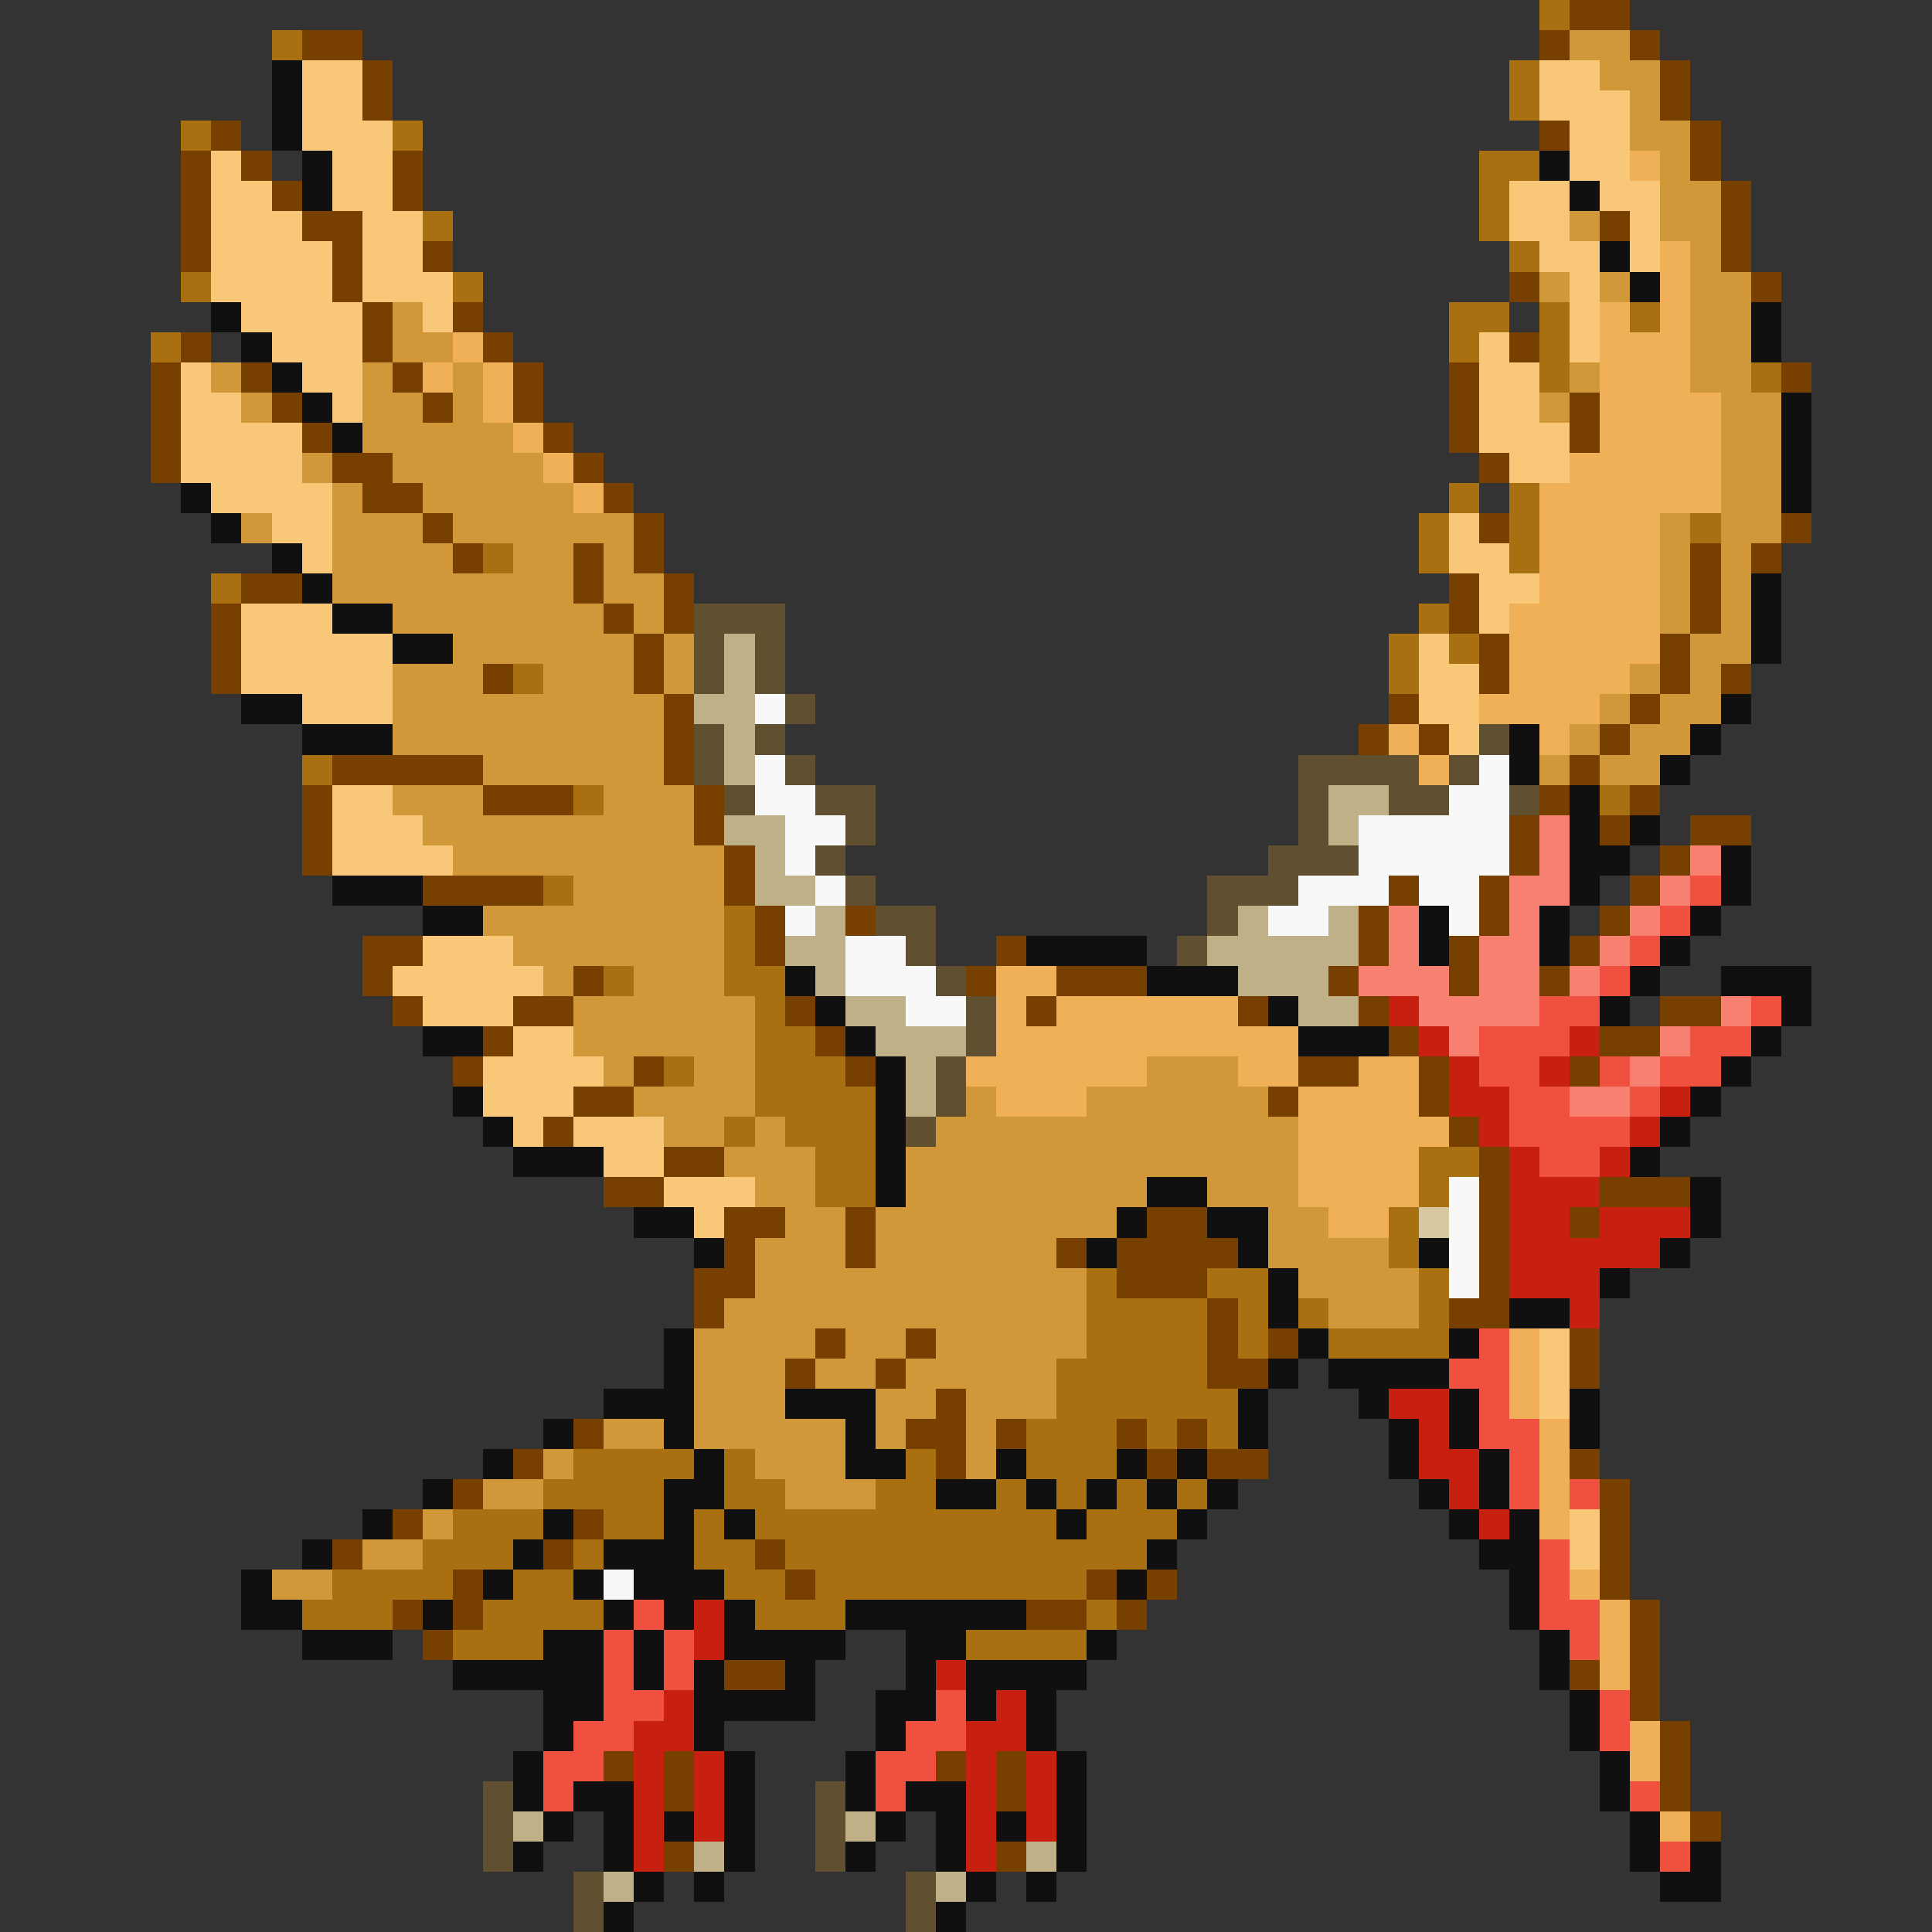 <svg xmlns="http://www.w3.org/2000/svg" viewBox="0 -0.5 64 64" shape-rendering="crispEdges">
<rect x="0" y="-0.5" width="64" height="64" fill="#333333" stroke="none"/>
<path stroke="#a87010" d="M51 0h1M9 1h1M50 2h1M50 3h1M6 4h1M13 4h1M49 5h2M49 6h1M14 7h1M49 7h1M50 8h1M6 9h1M15 9h1M48 10h2M51 10h1M54 10h1M5 11h1M48 11h1M51 11h1M51 12h1M58 12h1M48 16h1M50 16h1M47 17h1M50 17h1M56 17h1M16 18h1M47 18h1M50 18h1M7 19h1M47 20h1M46 21h1M48 21h1M17 22h1M46 22h1M10 25h1M19 26h1M53 26h1M18 29h1M24 30h1M24 31h1M20 32h1M24 32h2M25 33h1M25 34h2M22 35h1M25 35h3M25 36h4M24 37h1M26 37h3M27 38h2M47 38h2M27 39h2M47 39h1M46 40h1M46 41h1M36 42h1M40 42h2M47 42h1M36 43h4M41 43h1M43 43h1M47 43h1M36 44h4M41 44h1M44 44h4M35 45h5M35 46h6M34 47h3M38 47h1M40 47h1M19 48h4M24 48h1M30 48h1M34 48h3M18 49h4M24 49h2M29 49h2M33 49h1M35 49h1M37 49h1M39 49h1M15 50h3M20 50h2M23 50h1M25 50h10M36 50h3M14 51h3M19 51h1M23 51h2M26 51h12M11 52h4M17 52h2M24 52h2M27 52h9M10 53h3M16 53h4M25 53h3M36 53h1M15 54h3M32 54h4" />
<path stroke="#784000" d="M52 0h2M10 1h2M51 1h1M54 1h1M12 2h1M55 2h1M12 3h1M55 3h1M7 4h1M51 4h1M56 4h1M6 5h1M8 5h1M13 5h1M56 5h1M6 6h1M9 6h1M13 6h1M57 6h1M6 7h1M10 7h2M53 7h1M57 7h1M6 8h1M11 8h1M14 8h1M57 8h1M11 9h1M50 9h1M58 9h1M12 10h1M15 10h1M6 11h1M12 11h1M16 11h1M50 11h1M5 12h1M8 12h1M13 12h1M17 12h1M48 12h1M59 12h1M5 13h1M9 13h1M14 13h1M17 13h1M48 13h1M52 13h1M5 14h1M10 14h1M18 14h1M48 14h1M52 14h1M5 15h1M11 15h2M19 15h1M49 15h1M12 16h2M20 16h1M14 17h1M21 17h1M49 17h1M59 17h1M15 18h1M19 18h1M21 18h1M56 18h1M58 18h1M8 19h2M19 19h1M22 19h1M48 19h1M56 19h1M7 20h1M20 20h1M22 20h1M48 20h1M56 20h1M7 21h1M21 21h1M49 21h1M55 21h1M7 22h1M16 22h1M21 22h1M49 22h1M55 22h1M57 22h1M22 23h1M46 23h1M54 23h1M22 24h1M45 24h1M47 24h1M53 24h1M11 25h5M22 25h1M52 25h1M10 26h1M16 26h3M23 26h1M51 26h1M54 26h1M10 27h1M23 27h1M50 27h1M53 27h1M56 27h2M10 28h1M24 28h1M50 28h1M55 28h1M14 29h4M24 29h1M46 29h1M49 29h1M54 29h1M25 30h1M28 30h1M45 30h1M49 30h1M53 30h1M12 31h2M25 31h1M33 31h1M45 31h1M48 31h1M52 31h1M12 32h1M19 32h1M32 32h1M35 32h3M44 32h1M48 32h1M51 32h1M13 33h1M17 33h2M26 33h1M34 33h1M41 33h1M45 33h1M55 33h2M16 34h1M27 34h1M46 34h1M53 34h2M15 35h1M21 35h1M28 35h1M43 35h2M47 35h1M52 35h1M19 36h2M42 36h1M47 36h1M18 37h1M48 37h1M22 38h2M49 38h1M20 39h2M49 39h1M53 39h3M24 40h2M28 40h1M38 40h2M49 40h1M52 40h1M24 41h1M28 41h1M35 41h1M37 41h4M49 41h1M23 42h2M37 42h3M49 42h1M23 43h1M40 43h1M48 43h2M27 44h1M30 44h1M40 44h1M42 44h1M52 44h1M26 45h1M29 45h1M40 45h2M52 45h1M31 46h1M19 47h1M30 47h2M33 47h1M37 47h1M39 47h1M17 48h1M31 48h1M38 48h1M40 48h2M52 48h1M15 49h1M53 49h1M13 50h1M19 50h1M53 50h1M11 51h1M18 51h1M25 51h1M53 51h1M15 52h1M26 52h1M36 52h1M38 52h1M53 52h1M13 53h1M15 53h1M34 53h2M37 53h1M54 53h1M14 54h1M54 54h1M24 55h2M52 55h1M54 55h1M54 56h1M55 57h1M20 58h1M22 58h1M31 58h1M33 58h1M55 58h1M22 59h1M33 59h1M55 59h1M56 60h1M22 61h1M33 61h1" />
<path stroke="#d09838" d="M52 1h2M53 2h2M54 3h1M54 4h2M55 5h1M55 6h2M52 7h1M55 7h2M56 8h1M51 9h1M53 9h1M56 9h2M13 10h1M56 10h2M13 11h2M56 11h2M7 12h1M12 12h1M15 12h1M52 12h1M56 12h2M8 13h1M12 13h2M15 13h1M51 13h1M57 13h2M12 14h5M57 14h2M10 15h1M13 15h5M57 15h2M11 16h1M14 16h5M57 16h2M8 17h1M11 17h3M15 17h6M55 17h1M57 17h2M11 18h4M17 18h2M20 18h1M55 18h1M57 18h1M11 19h8M20 19h2M55 19h1M57 19h1M13 20h7M21 20h1M55 20h1M57 20h1M15 21h6M22 21h1M56 21h2M13 22h3M18 22h3M22 22h1M54 22h1M56 22h1M13 23h9M53 23h1M55 23h2M13 24h9M52 24h1M54 24h2M16 25h6M51 25h1M53 25h2M13 26h3M20 26h3M14 27h9M15 28h9M19 29h5M16 30h8M17 31h7M18 32h1M21 32h3M19 33h6M19 34h6M20 35h1M23 35h2M38 35h3M21 36h4M32 36h1M36 36h6M22 37h2M25 37h1M31 37h12M24 38h3M30 38h13M25 39h2M30 39h8M40 39h3M26 40h2M29 40h8M42 40h2M25 41h3M29 41h6M42 41h4M25 42h11M43 42h4M24 43h12M44 43h3M23 44h4M28 44h2M31 44h5M23 45h3M27 45h2M30 45h5M23 46h3M29 46h2M32 46h3M20 47h2M23 47h5M29 47h1M32 47h1M18 48h1M25 48h3M32 48h1M16 49h2M26 49h3M14 50h1M12 51h2M9 52h2" />
<path stroke="#101010" d="M9 2h1M9 3h1M9 4h1M10 5h1M51 5h1M10 6h1M52 6h1M53 8h1M54 9h1M7 10h1M58 10h1M8 11h1M58 11h1M9 12h1M10 13h1M59 13h1M11 14h1M59 14h1M59 15h1M6 16h1M59 16h1M7 17h1M9 18h1M10 19h1M58 19h1M11 20h2M58 20h1M13 21h2M58 21h1M8 23h2M57 23h1M10 24h3M50 24h1M56 24h1M50 25h1M55 25h1M52 26h1M52 27h1M54 27h1M52 28h2M57 28h1M11 29h3M52 29h1M57 29h1M14 30h2M47 30h1M51 30h1M56 30h1M34 31h4M47 31h1M51 31h1M55 31h1M26 32h1M38 32h3M54 32h1M57 32h3M27 33h1M42 33h1M53 33h1M59 33h1M14 34h2M28 34h1M43 34h3M58 34h1M29 35h1M57 35h1M15 36h1M29 36h1M56 36h1M16 37h1M29 37h1M55 37h1M17 38h3M29 38h1M54 38h1M29 39h1M38 39h2M56 39h1M21 40h2M37 40h1M40 40h2M56 40h1M23 41h1M36 41h1M41 41h1M47 41h1M55 41h1M42 42h1M53 42h1M42 43h1M50 43h2M22 44h1M43 44h1M48 44h1M22 45h1M42 45h1M44 45h4M20 46h3M26 46h3M41 46h1M45 46h1M48 46h1M52 46h1M18 47h1M22 47h1M28 47h1M41 47h1M46 47h1M48 47h1M52 47h1M16 48h1M23 48h1M28 48h2M33 48h1M37 48h1M39 48h1M46 48h1M49 48h1M14 49h1M22 49h2M31 49h2M34 49h1M36 49h1M38 49h1M40 49h1M47 49h1M49 49h1M12 50h1M18 50h1M22 50h1M24 50h1M35 50h1M39 50h1M48 50h1M50 50h1M10 51h1M17 51h1M20 51h3M38 51h1M49 51h2M8 52h1M16 52h1M19 52h1M21 52h3M37 52h1M50 52h1M8 53h2M14 53h1M20 53h1M22 53h1M24 53h1M28 53h6M50 53h1M10 54h3M18 54h2M21 54h1M24 54h4M30 54h2M36 54h1M51 54h1M15 55h5M21 55h1M23 55h1M26 55h1M30 55h1M32 55h4M51 55h1M18 56h2M23 56h4M29 56h2M32 56h1M34 56h1M52 56h1M18 57h1M23 57h1M29 57h1M34 57h1M52 57h1M17 58h1M24 58h1M28 58h1M35 58h1M53 58h1M17 59h1M19 59h2M24 59h1M28 59h1M30 59h2M35 59h1M53 59h1M18 60h1M20 60h1M22 60h1M24 60h1M29 60h1M31 60h1M33 60h1M35 60h1M54 60h1M17 61h1M20 61h1M24 61h1M28 61h1M31 61h1M35 61h1M54 61h1M56 61h1M21 62h1M23 62h1M32 62h1M34 62h1M55 62h2M20 63h1M31 63h1" />
<path stroke="#f8c878" d="M10 2h2M51 2h2M10 3h2M51 3h3M10 4h3M52 4h2M7 5h1M11 5h2M52 5h2M7 6h2M11 6h2M50 6h2M53 6h2M7 7h3M12 7h2M50 7h2M54 7h1M7 8h4M12 8h2M51 8h2M54 8h1M7 9h4M12 9h3M52 9h1M8 10h4M14 10h1M52 10h1M9 11h3M49 11h1M52 11h1M6 12h1M10 12h2M49 12h2M6 13h2M11 13h1M49 13h2M6 14h4M49 14h3M6 15h4M50 15h2M7 16h4M9 17h2M48 17h1M10 18h1M48 18h2M49 19h2M8 20h3M49 20h1M8 21h5M47 21h1M8 22h5M47 22h2M10 23h3M47 23h2M48 24h1M11 26h2M11 27h3M11 28h4M14 31h3M13 32h5M14 33h3M17 34h2M16 35h4M16 36h3M17 37h1M19 37h3M20 38h2M22 39h3M23 40h1M51 44h1M51 45h1M51 46h1M52 50h1M52 51h1" />
<path stroke="#f0b058" d="M54 5h1M55 8h1M55 9h1M53 10h1M55 10h1M15 11h1M53 11h3M14 12h1M16 12h1M53 12h3M16 13h1M53 13h4M17 14h1M53 14h4M18 15h1M52 15h5M19 16h1M51 16h6M51 17h4M51 18h4M51 19h4M50 20h5M50 21h5M50 22h4M49 23h4M46 24h1M51 24h1M47 25h1M33 32h2M33 33h1M35 33h6M33 34h10M32 35h6M41 35h2M45 35h2M33 36h3M43 36h4M43 37h5M43 38h4M43 39h4M44 40h2M50 44h1M50 45h1M50 46h1M51 47h1M51 48h1M51 49h1M51 50h1M52 52h1M53 53h1M53 54h1M53 55h1M54 57h1M54 58h1M55 60h1" />
<path stroke="#605030" d="M23 20h3M23 21h1M25 21h1M23 22h1M25 22h1M26 23h1M23 24h1M25 24h1M49 24h1M23 25h1M26 25h1M43 25h4M48 25h1M24 26h1M27 26h2M43 26h1M46 26h2M50 26h1M28 27h1M43 27h1M27 28h1M42 28h3M28 29h1M40 29h3M29 30h2M40 30h1M30 31h1M39 31h1M31 32h1M32 33h1M32 34h1M31 35h1M31 36h1M30 37h1M16 59h1M27 59h1M16 60h1M27 60h1M16 61h1M27 61h1M19 62h1M30 62h1M19 63h1M30 63h1" />
<path stroke="#c0b088" d="M24 21h1M24 22h1M23 23h2M24 24h1M24 25h1M44 26h2M24 27h2M44 27h1M25 28h1M25 29h2M27 30h1M41 30h1M44 30h1M26 31h2M40 31h5M27 32h1M41 32h3M28 33h2M43 33h2M29 34h3M30 35h1M30 36h1M17 60h1M28 60h1M23 61h1M34 61h1M20 62h1M31 62h1" />
<path stroke="#f8f8f8" d="M25 23h1M25 25h1M49 25h1M25 26h2M48 26h2M26 27h2M45 27h5M26 28h1M45 28h5M27 29h1M43 29h3M47 29h2M26 30h1M42 30h2M48 30h1M28 31h2M28 32h3M30 33h2M48 39h1M48 40h1M48 41h1M48 42h1M20 52h1" />
<path stroke="#f88070" d="M51 27h1M51 28h1M56 28h1M50 29h2M55 29h1M46 30h1M50 30h1M54 30h1M46 31h1M49 31h2M53 31h1M45 32h3M49 32h2M52 32h1M47 33h4M57 33h1M48 34h1M55 34h1M54 35h1M52 36h2" />
<path stroke="#f05040" d="M56 29h1M55 30h1M54 31h1M53 32h1M51 33h2M58 33h1M49 34h3M56 34h2M49 35h2M53 35h1M55 35h2M50 36h2M54 36h1M50 37h4M51 38h2M49 44h1M48 45h2M49 46h1M49 47h2M50 48h1M50 49h1M52 49h1M51 51h1M51 52h1M21 53h1M51 53h2M20 54h1M22 54h1M52 54h1M20 55h1M22 55h1M20 56h2M31 56h1M53 56h1M19 57h2M30 57h2M53 57h1M18 58h2M29 58h2M18 59h1M29 59h1M54 59h1M55 61h1" />
<path stroke="#c82010" d="M46 33h1M47 34h1M52 34h1M48 35h1M51 35h1M48 36h2M55 36h1M49 37h1M54 37h1M50 38h1M53 38h1M50 39h3M50 40h2M53 40h3M50 41h5M50 42h3M52 43h1M46 46h2M47 47h1M47 48h2M48 49h1M49 50h1M23 53h1M23 54h1M31 55h1M22 56h1M33 56h1M21 57h2M32 57h2M21 58h1M23 58h1M32 58h1M34 58h1M21 59h1M23 59h1M32 59h1M34 59h1M21 60h1M23 60h1M32 60h1M34 60h1M21 61h1M32 61h1" />
<path stroke="#d8c8a0" d="M47 40h1" />
</svg>